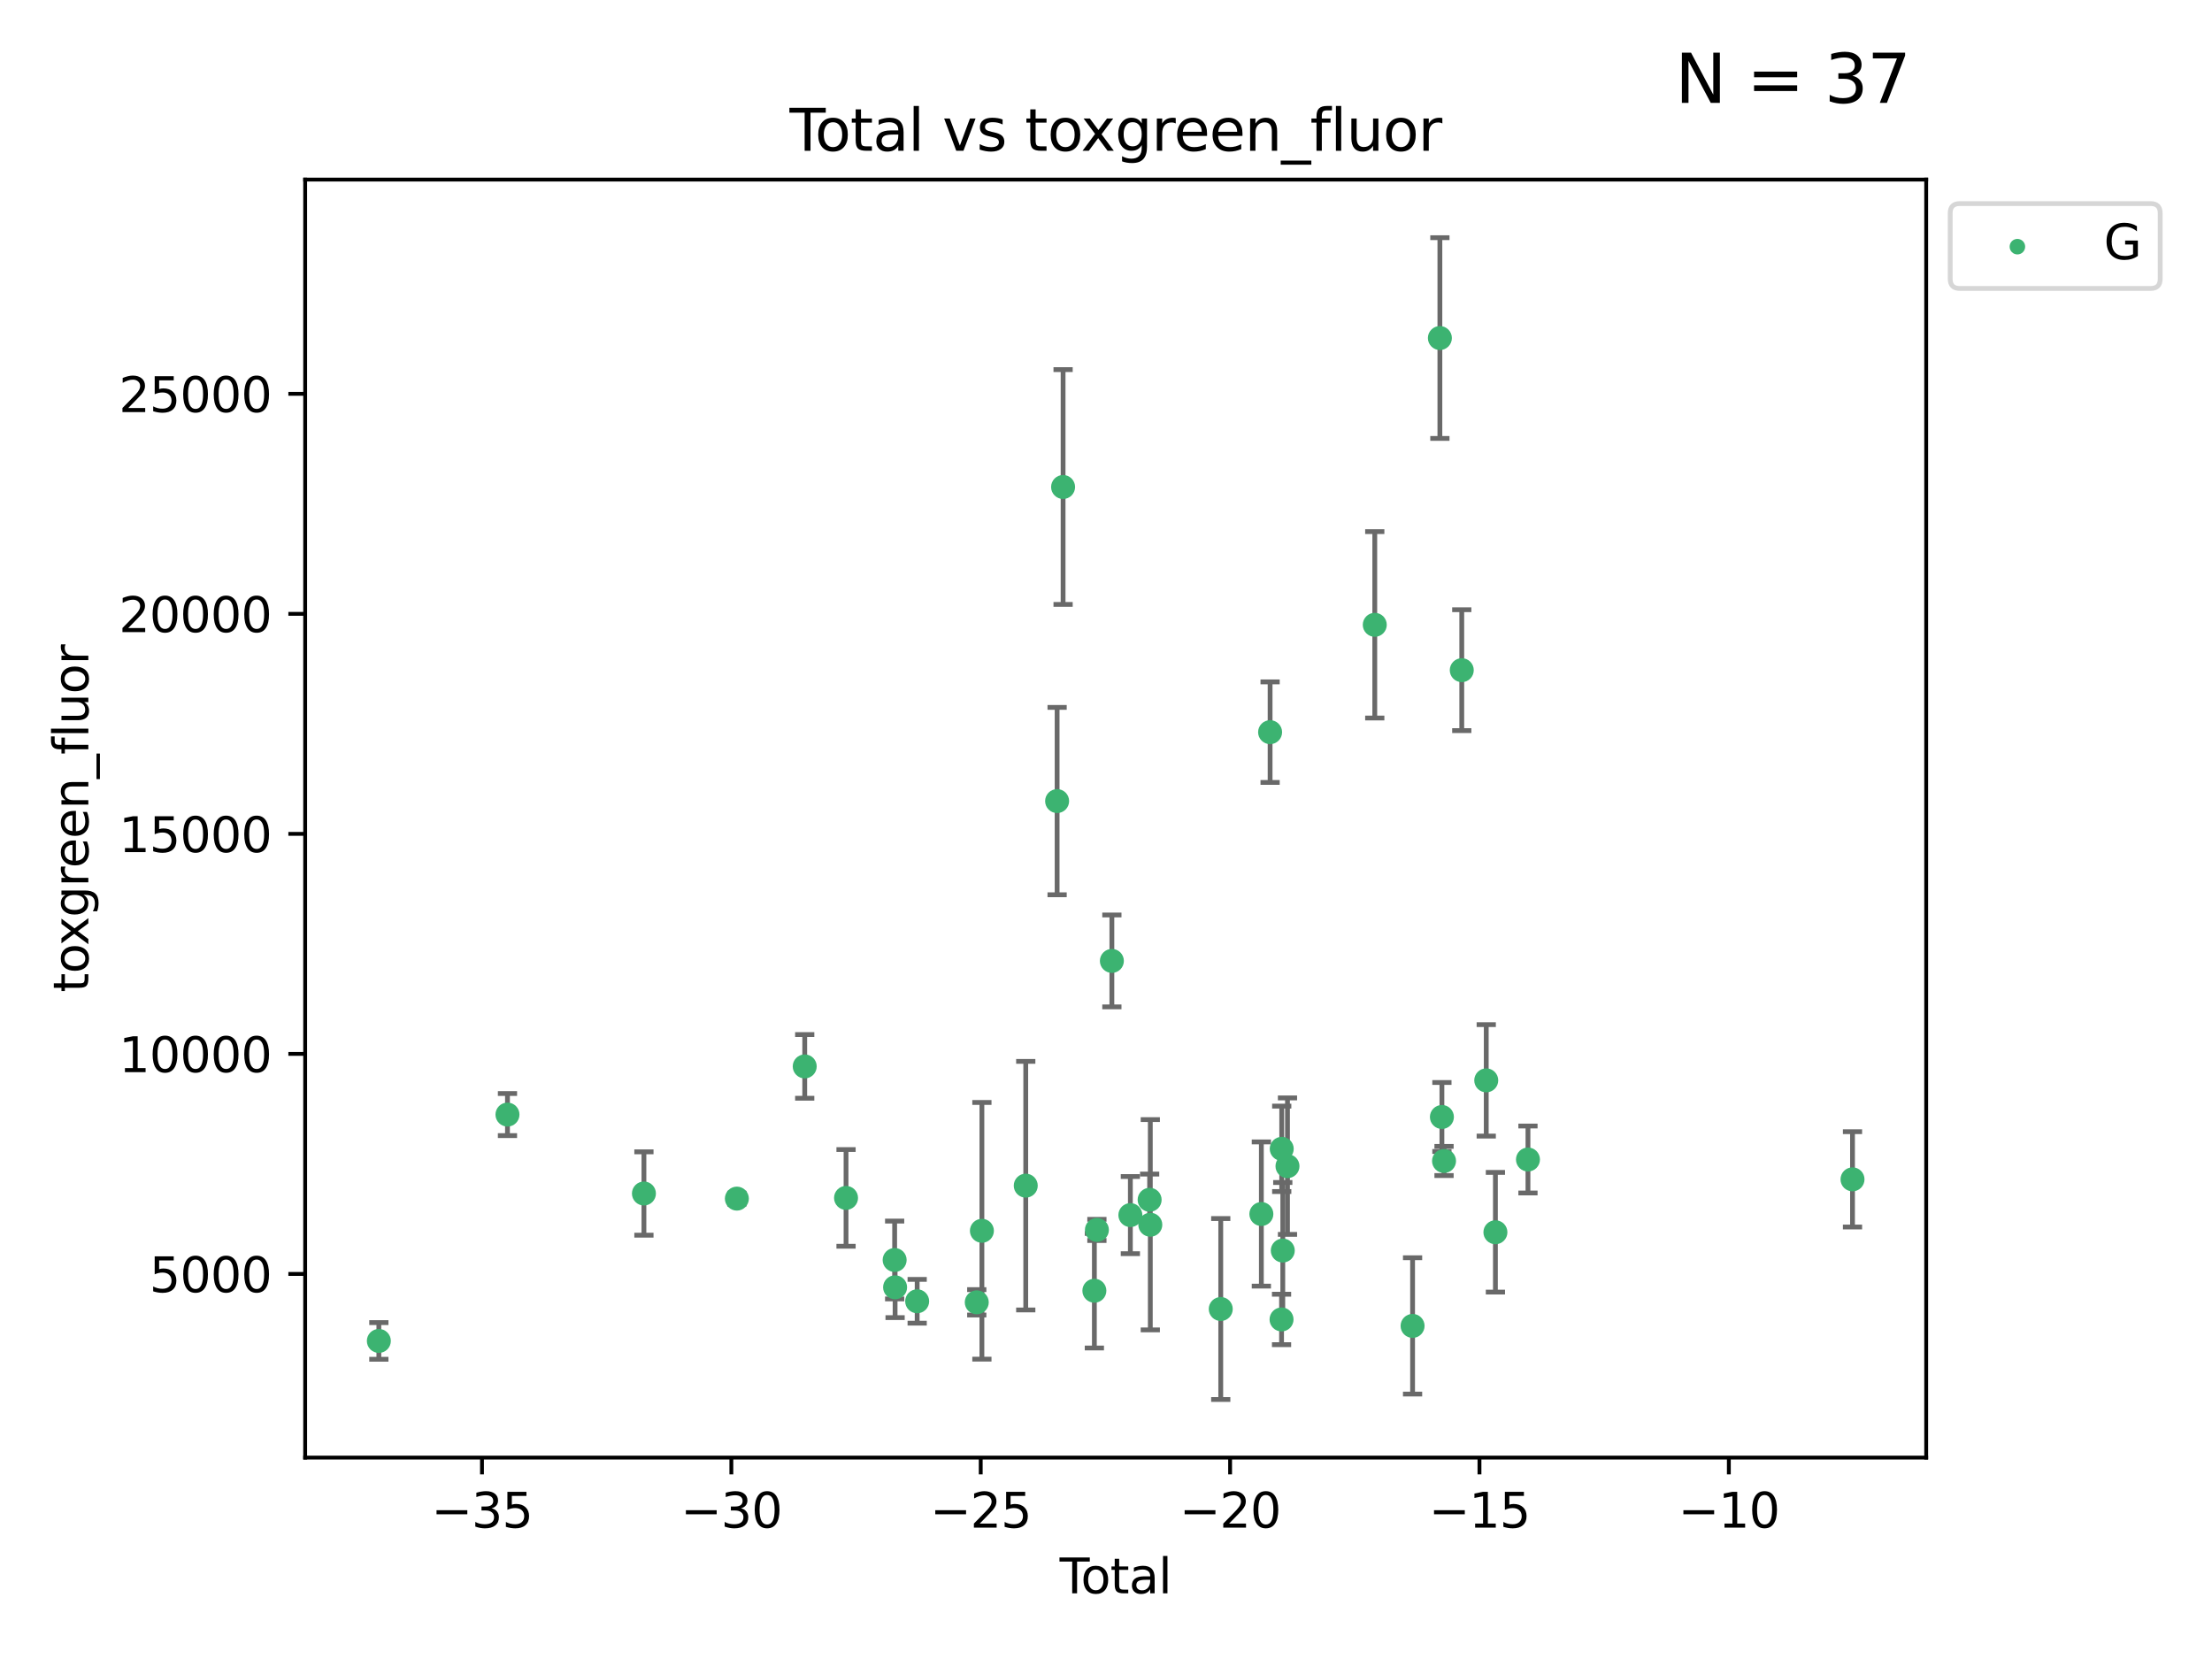 <?xml version="1.0" encoding="utf-8" standalone="no"?>
<!DOCTYPE svg PUBLIC "-//W3C//DTD SVG 1.1//EN"
  "http://www.w3.org/Graphics/SVG/1.1/DTD/svg11.dtd">
<svg xmlns:xlink="http://www.w3.org/1999/xlink" width="460.8pt" height="345.6pt" viewBox="0 0 460.8 345.6" xmlns="http://www.w3.org/2000/svg" version="1.1">
 <defs>
  <style type="text/css">*{stroke-linejoin: round; stroke-linecap: butt}</style>
 </defs>
 <g id="figure_1">
  <g id="patch_1">
   <path d="M 0 345.6 
L 460.8 345.6 
L 460.8 0 
L 0 0 
z
" style="fill: #ffffff"/>
  </g>
  <g id="axes_1">
   <g id="patch_2">
    <path d="M 63.571 303.64 
L 401.26 303.64 
L 401.26 37.411 
L 63.571 37.411 
z
" style="fill: #ffffff"/>
   </g>
   <g id="PathCollection_1">
    <defs>
     <path id="m8df5272a08" d="M 0 1.118 
C 0.297 1.118 0.581 1 0.791 0.791 
C 1 0.581 1.118 0.297 1.118 0 
C 1.118 -0.297 1 -0.581 0.791 -0.791 
C 0.581 -1 0.297 -1.118 0 -1.118 
C -0.297 -1.118 -0.581 -1 -0.791 -0.791 
C -1 -0.581 -1.118 -0.297 -1.118 0 
C -1.118 0.297 -1 0.581 -0.791 0.791 
C -0.581 1 -0.297 1.118 0 1.118 
z
" style="stroke: #3cb371"/>
    </defs>
    <g clip-path="url(#p91a085563a)">
     <use xlink:href="#m8df5272a08" x="78.921" y="279.341" style="fill: #3cb371; stroke: #3cb371"/>
     <use xlink:href="#m8df5272a08" x="105.716" y="232.188" style="fill: #3cb371; stroke: #3cb371"/>
     <use xlink:href="#m8df5272a08" x="134.142" y="248.629" style="fill: #3cb371; stroke: #3cb371"/>
     <use xlink:href="#m8df5272a08" x="153.503" y="249.694" style="fill: #3cb371; stroke: #3cb371"/>
     <use xlink:href="#m8df5272a08" x="167.638" y="222.154" style="fill: #3cb371; stroke: #3cb371"/>
     <use xlink:href="#m8df5272a08" x="176.245" y="249.546" style="fill: #3cb371; stroke: #3cb371"/>
     <use xlink:href="#m8df5272a08" x="186.371" y="262.479" style="fill: #3cb371; stroke: #3cb371"/>
     <use xlink:href="#m8df5272a08" x="186.464" y="268.169" style="fill: #3cb371; stroke: #3cb371"/>
     <use xlink:href="#m8df5272a08" x="191.063" y="271.079" style="fill: #3cb371; stroke: #3cb371"/>
     <use xlink:href="#m8df5272a08" x="203.477" y="271.297" style="fill: #3cb371; stroke: #3cb371"/>
     <use xlink:href="#m8df5272a08" x="204.548" y="256.397" style="fill: #3cb371; stroke: #3cb371"/>
     <use xlink:href="#m8df5272a08" x="213.683" y="246.993" style="fill: #3cb371; stroke: #3cb371"/>
     <use xlink:href="#m8df5272a08" x="220.217" y="166.879" style="fill: #3cb371; stroke: #3cb371"/>
     <use xlink:href="#m8df5272a08" x="221.461" y="101.45" style="fill: #3cb371; stroke: #3cb371"/>
     <use xlink:href="#m8df5272a08" x="227.978" y="268.88" style="fill: #3cb371; stroke: #3cb371"/>
     <use xlink:href="#m8df5272a08" x="228.505" y="256.215" style="fill: #3cb371; stroke: #3cb371"/>
     <use xlink:href="#m8df5272a08" x="231.624" y="200.176" style="fill: #3cb371; stroke: #3cb371"/>
     <use xlink:href="#m8df5272a08" x="235.476" y="253.126" style="fill: #3cb371; stroke: #3cb371"/>
     <use xlink:href="#m8df5272a08" x="239.49" y="249.938" style="fill: #3cb371; stroke: #3cb371"/>
     <use xlink:href="#m8df5272a08" x="239.63" y="255.134" style="fill: #3cb371; stroke: #3cb371"/>
     <use xlink:href="#m8df5272a08" x="254.305" y="272.691" style="fill: #3cb371; stroke: #3cb371"/>
     <use xlink:href="#m8df5272a08" x="262.764" y="252.903" style="fill: #3cb371; stroke: #3cb371"/>
     <use xlink:href="#m8df5272a08" x="264.585" y="152.524" style="fill: #3cb371; stroke: #3cb371"/>
     <use xlink:href="#m8df5272a08" x="266.97" y="274.863" style="fill: #3cb371; stroke: #3cb371"/>
     <use xlink:href="#m8df5272a08" x="267.008" y="239.322" style="fill: #3cb371; stroke: #3cb371"/>
     <use xlink:href="#m8df5272a08" x="267.227" y="260.513" style="fill: #3cb371; stroke: #3cb371"/>
     <use xlink:href="#m8df5272a08" x="268.207" y="242.933" style="fill: #3cb371; stroke: #3cb371"/>
     <use xlink:href="#m8df5272a08" x="286.39" y="130.16" style="fill: #3cb371; stroke: #3cb371"/>
     <use xlink:href="#m8df5272a08" x="294.266" y="276.21" style="fill: #3cb371; stroke: #3cb371"/>
     <use xlink:href="#m8df5272a08" x="299.955" y="70.42" style="fill: #3cb371; stroke: #3cb371"/>
     <use xlink:href="#m8df5272a08" x="300.376" y="232.687" style="fill: #3cb371; stroke: #3cb371"/>
     <use xlink:href="#m8df5272a08" x="300.819" y="241.851" style="fill: #3cb371; stroke: #3cb371"/>
     <use xlink:href="#m8df5272a08" x="304.513" y="139.609" style="fill: #3cb371; stroke: #3cb371"/>
     <use xlink:href="#m8df5272a08" x="309.612" y="225.06" style="fill: #3cb371; stroke: #3cb371"/>
     <use xlink:href="#m8df5272a08" x="311.522" y="256.701" style="fill: #3cb371; stroke: #3cb371"/>
     <use xlink:href="#m8df5272a08" x="318.303" y="241.548" style="fill: #3cb371; stroke: #3cb371"/>
     <use xlink:href="#m8df5272a08" x="385.911" y="245.679" style="fill: #3cb371; stroke: #3cb371"/>
    </g>
   </g>
   <g id="matplotlib.axis_1">
    <g id="xtick_1">
     <g id="line2d_1">
      <defs>
       <path id="m7c4a3af2c2" d="M 0 0 
L 0 3.5 
" style="stroke: #000000; stroke-width: 0.8"/>
      </defs>
      <g>
       <use xlink:href="#m7c4a3af2c2" x="100.407" y="303.64" style="stroke: #000000; stroke-width: 0.8"/>
      </g>
     </g>
     <g id="text_1">
      <!-- −35 -->
      <g transform="translate(89.854 318.238)scale(0.1 -0.1)">
       <defs>
        <path id="DejaVuSans-2212" d="M 678 2272 
L 4684 2272 
L 4684 1741 
L 678 1741 
L 678 2272 
z
" transform="scale(0.016)"/>
        <path id="DejaVuSans-33" d="M 2597 2516 
Q 3050 2419 3304 2112 
Q 3559 1806 3559 1356 
Q 3559 666 3084 287 
Q 2609 -91 1734 -91 
Q 1441 -91 1130 -33 
Q 819 25 488 141 
L 488 750 
Q 750 597 1062 519 
Q 1375 441 1716 441 
Q 2309 441 2620 675 
Q 2931 909 2931 1356 
Q 2931 1769 2642 2001 
Q 2353 2234 1838 2234 
L 1294 2234 
L 1294 2753 
L 1863 2753 
Q 2328 2753 2575 2939 
Q 2822 3125 2822 3475 
Q 2822 3834 2567 4026 
Q 2313 4219 1838 4219 
Q 1578 4219 1281 4162 
Q 984 4106 628 3988 
L 628 4550 
Q 988 4650 1302 4700 
Q 1616 4750 1894 4750 
Q 2613 4750 3031 4423 
Q 3450 4097 3450 3541 
Q 3450 3153 3228 2886 
Q 3006 2619 2597 2516 
z
" transform="scale(0.016)"/>
        <path id="DejaVuSans-35" d="M 691 4666 
L 3169 4666 
L 3169 4134 
L 1269 4134 
L 1269 2991 
Q 1406 3038 1543 3061 
Q 1681 3084 1819 3084 
Q 2600 3084 3056 2656 
Q 3513 2228 3513 1497 
Q 3513 744 3044 326 
Q 2575 -91 1722 -91 
Q 1428 -91 1123 -41 
Q 819 9 494 109 
L 494 744 
Q 775 591 1075 516 
Q 1375 441 1709 441 
Q 2250 441 2565 725 
Q 2881 1009 2881 1497 
Q 2881 1984 2565 2268 
Q 2250 2553 1709 2553 
Q 1456 2553 1204 2497 
Q 953 2441 691 2322 
L 691 4666 
z
" transform="scale(0.016)"/>
       </defs>
       <use xlink:href="#DejaVuSans-2212"/>
       <use xlink:href="#DejaVuSans-33" x="83.789"/>
       <use xlink:href="#DejaVuSans-35" x="147.412"/>
      </g>
     </g>
    </g>
    <g id="xtick_2">
     <g id="line2d_2">
      <g>
       <use xlink:href="#m7c4a3af2c2" x="152.355" y="303.64" style="stroke: #000000; stroke-width: 0.8"/>
      </g>
     </g>
     <g id="text_2">
      <!-- −30 -->
      <g transform="translate(141.803 318.238)scale(0.1 -0.1)">
       <defs>
        <path id="DejaVuSans-30" d="M 2034 4250 
Q 1547 4250 1301 3770 
Q 1056 3291 1056 2328 
Q 1056 1369 1301 889 
Q 1547 409 2034 409 
Q 2525 409 2770 889 
Q 3016 1369 3016 2328 
Q 3016 3291 2770 3770 
Q 2525 4250 2034 4250 
z
M 2034 4750 
Q 2819 4750 3233 4129 
Q 3647 3509 3647 2328 
Q 3647 1150 3233 529 
Q 2819 -91 2034 -91 
Q 1250 -91 836 529 
Q 422 1150 422 2328 
Q 422 3509 836 4129 
Q 1250 4750 2034 4750 
z
" transform="scale(0.016)"/>
       </defs>
       <use xlink:href="#DejaVuSans-2212"/>
       <use xlink:href="#DejaVuSans-33" x="83.789"/>
       <use xlink:href="#DejaVuSans-30" x="147.412"/>
      </g>
     </g>
    </g>
    <g id="xtick_3">
     <g id="line2d_3">
      <g>
       <use xlink:href="#m7c4a3af2c2" x="204.303" y="303.64" style="stroke: #000000; stroke-width: 0.8"/>
      </g>
     </g>
     <g id="text_3">
      <!-- −25 -->
      <g transform="translate(193.751 318.238)scale(0.1 -0.1)">
       <defs>
        <path id="DejaVuSans-32" d="M 1228 531 
L 3431 531 
L 3431 0 
L 469 0 
L 469 531 
Q 828 903 1448 1529 
Q 2069 2156 2228 2338 
Q 2531 2678 2651 2914 
Q 2772 3150 2772 3378 
Q 2772 3750 2511 3984 
Q 2250 4219 1831 4219 
Q 1534 4219 1204 4116 
Q 875 4013 500 3803 
L 500 4441 
Q 881 4594 1212 4672 
Q 1544 4750 1819 4750 
Q 2544 4750 2975 4387 
Q 3406 4025 3406 3419 
Q 3406 3131 3298 2873 
Q 3191 2616 2906 2266 
Q 2828 2175 2409 1742 
Q 1991 1309 1228 531 
z
" transform="scale(0.016)"/>
       </defs>
       <use xlink:href="#DejaVuSans-2212"/>
       <use xlink:href="#DejaVuSans-32" x="83.789"/>
       <use xlink:href="#DejaVuSans-35" x="147.412"/>
      </g>
     </g>
    </g>
    <g id="xtick_4">
     <g id="line2d_4">
      <g>
       <use xlink:href="#m7c4a3af2c2" x="256.252" y="303.64" style="stroke: #000000; stroke-width: 0.8"/>
      </g>
     </g>
     <g id="text_4">
      <!-- −20 -->
      <g transform="translate(245.699 318.238)scale(0.1 -0.1)">
       <use xlink:href="#DejaVuSans-2212"/>
       <use xlink:href="#DejaVuSans-32" x="83.789"/>
       <use xlink:href="#DejaVuSans-30" x="147.412"/>
      </g>
     </g>
    </g>
    <g id="xtick_5">
     <g id="line2d_5">
      <g>
       <use xlink:href="#m7c4a3af2c2" x="308.2" y="303.64" style="stroke: #000000; stroke-width: 0.8"/>
      </g>
     </g>
     <g id="text_5">
      <!-- −15 -->
      <g transform="translate(297.648 318.238)scale(0.1 -0.1)">
       <defs>
        <path id="DejaVuSans-31" d="M 794 531 
L 1825 531 
L 1825 4091 
L 703 3866 
L 703 4441 
L 1819 4666 
L 2450 4666 
L 2450 531 
L 3481 531 
L 3481 0 
L 794 0 
L 794 531 
z
" transform="scale(0.016)"/>
       </defs>
       <use xlink:href="#DejaVuSans-2212"/>
       <use xlink:href="#DejaVuSans-31" x="83.789"/>
       <use xlink:href="#DejaVuSans-35" x="147.412"/>
      </g>
     </g>
    </g>
    <g id="xtick_6">
     <g id="line2d_6">
      <g>
       <use xlink:href="#m7c4a3af2c2" x="360.149" y="303.64" style="stroke: #000000; stroke-width: 0.8"/>
      </g>
     </g>
     <g id="text_6">
      <!-- −10 -->
      <g transform="translate(349.596 318.238)scale(0.1 -0.1)">
       <use xlink:href="#DejaVuSans-2212"/>
       <use xlink:href="#DejaVuSans-31" x="83.789"/>
       <use xlink:href="#DejaVuSans-30" x="147.412"/>
      </g>
     </g>
    </g>
    <g id="text_7">
     <!-- Total -->
     <g transform="translate(220.739 331.917)scale(0.1 -0.1)">
      <defs>
       <path id="DejaVuSans-54" d="M -19 4666 
L 3928 4666 
L 3928 4134 
L 2272 4134 
L 2272 0 
L 1638 0 
L 1638 4134 
L -19 4134 
L -19 4666 
z
" transform="scale(0.016)"/>
       <path id="DejaVuSans-6f" d="M 1959 3097 
Q 1497 3097 1228 2736 
Q 959 2375 959 1747 
Q 959 1119 1226 758 
Q 1494 397 1959 397 
Q 2419 397 2687 759 
Q 2956 1122 2956 1747 
Q 2956 2369 2687 2733 
Q 2419 3097 1959 3097 
z
M 1959 3584 
Q 2709 3584 3137 3096 
Q 3566 2609 3566 1747 
Q 3566 888 3137 398 
Q 2709 -91 1959 -91 
Q 1206 -91 779 398 
Q 353 888 353 1747 
Q 353 2609 779 3096 
Q 1206 3584 1959 3584 
z
" transform="scale(0.016)"/>
       <path id="DejaVuSans-74" d="M 1172 4494 
L 1172 3500 
L 2356 3500 
L 2356 3053 
L 1172 3053 
L 1172 1153 
Q 1172 725 1289 603 
Q 1406 481 1766 481 
L 2356 481 
L 2356 0 
L 1766 0 
Q 1100 0 847 248 
Q 594 497 594 1153 
L 594 3053 
L 172 3053 
L 172 3500 
L 594 3500 
L 594 4494 
L 1172 4494 
z
" transform="scale(0.016)"/>
       <path id="DejaVuSans-61" d="M 2194 1759 
Q 1497 1759 1228 1600 
Q 959 1441 959 1056 
Q 959 750 1161 570 
Q 1363 391 1709 391 
Q 2188 391 2477 730 
Q 2766 1069 2766 1631 
L 2766 1759 
L 2194 1759 
z
M 3341 1997 
L 3341 0 
L 2766 0 
L 2766 531 
Q 2569 213 2275 61 
Q 1981 -91 1556 -91 
Q 1019 -91 701 211 
Q 384 513 384 1019 
Q 384 1609 779 1909 
Q 1175 2209 1959 2209 
L 2766 2209 
L 2766 2266 
Q 2766 2663 2505 2880 
Q 2244 3097 1772 3097 
Q 1472 3097 1187 3025 
Q 903 2953 641 2809 
L 641 3341 
Q 956 3463 1253 3523 
Q 1550 3584 1831 3584 
Q 2591 3584 2966 3190 
Q 3341 2797 3341 1997 
z
" transform="scale(0.016)"/>
       <path id="DejaVuSans-6c" d="M 603 4863 
L 1178 4863 
L 1178 0 
L 603 0 
L 603 4863 
z
" transform="scale(0.016)"/>
      </defs>
      <use xlink:href="#DejaVuSans-54"/>
      <use xlink:href="#DejaVuSans-6f" x="44.084"/>
      <use xlink:href="#DejaVuSans-74" x="105.266"/>
      <use xlink:href="#DejaVuSans-61" x="144.475"/>
      <use xlink:href="#DejaVuSans-6c" x="205.754"/>
     </g>
    </g>
   </g>
   <g id="matplotlib.axis_2">
    <g id="ytick_1">
     <g id="line2d_7">
      <defs>
       <path id="m05acb3874c" d="M 0 0 
L -3.5 0 
" style="stroke: #000000; stroke-width: 0.8"/>
      </defs>
      <g>
       <use xlink:href="#m05acb3874c" x="63.571" y="265.383" style="stroke: #000000; stroke-width: 0.8"/>
      </g>
     </g>
     <g id="text_8">
      <!-- 5000 -->
      <g transform="translate(31.121 269.182)scale(0.1 -0.1)">
       <use xlink:href="#DejaVuSans-35"/>
       <use xlink:href="#DejaVuSans-30" x="63.623"/>
       <use xlink:href="#DejaVuSans-30" x="127.246"/>
       <use xlink:href="#DejaVuSans-30" x="190.869"/>
      </g>
     </g>
    </g>
    <g id="ytick_2">
     <g id="line2d_8">
      <g>
       <use xlink:href="#m05acb3874c" x="63.571" y="219.548" style="stroke: #000000; stroke-width: 0.8"/>
      </g>
     </g>
     <g id="text_9">
      <!-- 10000 -->
      <g transform="translate(24.759 223.347)scale(0.1 -0.1)">
       <use xlink:href="#DejaVuSans-31"/>
       <use xlink:href="#DejaVuSans-30" x="63.623"/>
       <use xlink:href="#DejaVuSans-30" x="127.246"/>
       <use xlink:href="#DejaVuSans-30" x="190.869"/>
       <use xlink:href="#DejaVuSans-30" x="254.492"/>
      </g>
     </g>
    </g>
    <g id="ytick_3">
     <g id="line2d_9">
      <g>
       <use xlink:href="#m05acb3874c" x="63.571" y="173.713" style="stroke: #000000; stroke-width: 0.8"/>
      </g>
     </g>
     <g id="text_10">
      <!-- 15000 -->
      <g transform="translate(24.759 177.512)scale(0.1 -0.1)">
       <use xlink:href="#DejaVuSans-31"/>
       <use xlink:href="#DejaVuSans-35" x="63.623"/>
       <use xlink:href="#DejaVuSans-30" x="127.246"/>
       <use xlink:href="#DejaVuSans-30" x="190.869"/>
       <use xlink:href="#DejaVuSans-30" x="254.492"/>
      </g>
     </g>
    </g>
    <g id="ytick_4">
     <g id="line2d_10">
      <g>
       <use xlink:href="#m05acb3874c" x="63.571" y="127.878" style="stroke: #000000; stroke-width: 0.8"/>
      </g>
     </g>
     <g id="text_11">
      <!-- 20000 -->
      <g transform="translate(24.759 131.677)scale(0.1 -0.1)">
       <use xlink:href="#DejaVuSans-32"/>
       <use xlink:href="#DejaVuSans-30" x="63.623"/>
       <use xlink:href="#DejaVuSans-30" x="127.246"/>
       <use xlink:href="#DejaVuSans-30" x="190.869"/>
       <use xlink:href="#DejaVuSans-30" x="254.492"/>
      </g>
     </g>
    </g>
    <g id="ytick_5">
     <g id="line2d_11">
      <g>
       <use xlink:href="#m05acb3874c" x="63.571" y="82.042" style="stroke: #000000; stroke-width: 0.8"/>
      </g>
     </g>
     <g id="text_12">
      <!-- 25000 -->
      <g transform="translate(24.759 85.842)scale(0.1 -0.1)">
       <use xlink:href="#DejaVuSans-32"/>
       <use xlink:href="#DejaVuSans-35" x="63.623"/>
       <use xlink:href="#DejaVuSans-30" x="127.246"/>
       <use xlink:href="#DejaVuSans-30" x="190.869"/>
       <use xlink:href="#DejaVuSans-30" x="254.492"/>
      </g>
     </g>
    </g>
    <g id="text_13">
     <!-- toxgreen_fluor -->
     <g transform="translate(18.401 206.72)rotate(-90)scale(0.1 -0.1)">
      <defs>
       <path id="DejaVuSans-78" d="M 3513 3500 
L 2247 1797 
L 3578 0 
L 2900 0 
L 1881 1375 
L 863 0 
L 184 0 
L 1544 1831 
L 300 3500 
L 978 3500 
L 1906 2253 
L 2834 3500 
L 3513 3500 
z
" transform="scale(0.016)"/>
       <path id="DejaVuSans-67" d="M 2906 1791 
Q 2906 2416 2648 2759 
Q 2391 3103 1925 3103 
Q 1463 3103 1205 2759 
Q 947 2416 947 1791 
Q 947 1169 1205 825 
Q 1463 481 1925 481 
Q 2391 481 2648 825 
Q 2906 1169 2906 1791 
z
M 3481 434 
Q 3481 -459 3084 -895 
Q 2688 -1331 1869 -1331 
Q 1566 -1331 1297 -1286 
Q 1028 -1241 775 -1147 
L 775 -588 
Q 1028 -725 1275 -790 
Q 1522 -856 1778 -856 
Q 2344 -856 2625 -561 
Q 2906 -266 2906 331 
L 2906 616 
Q 2728 306 2450 153 
Q 2172 0 1784 0 
Q 1141 0 747 490 
Q 353 981 353 1791 
Q 353 2603 747 3093 
Q 1141 3584 1784 3584 
Q 2172 3584 2450 3431 
Q 2728 3278 2906 2969 
L 2906 3500 
L 3481 3500 
L 3481 434 
z
" transform="scale(0.016)"/>
       <path id="DejaVuSans-72" d="M 2631 2963 
Q 2534 3019 2420 3045 
Q 2306 3072 2169 3072 
Q 1681 3072 1420 2755 
Q 1159 2438 1159 1844 
L 1159 0 
L 581 0 
L 581 3500 
L 1159 3500 
L 1159 2956 
Q 1341 3275 1631 3429 
Q 1922 3584 2338 3584 
Q 2397 3584 2469 3576 
Q 2541 3569 2628 3553 
L 2631 2963 
z
" transform="scale(0.016)"/>
       <path id="DejaVuSans-65" d="M 3597 1894 
L 3597 1613 
L 953 1613 
Q 991 1019 1311 708 
Q 1631 397 2203 397 
Q 2534 397 2845 478 
Q 3156 559 3463 722 
L 3463 178 
Q 3153 47 2828 -22 
Q 2503 -91 2169 -91 
Q 1331 -91 842 396 
Q 353 884 353 1716 
Q 353 2575 817 3079 
Q 1281 3584 2069 3584 
Q 2775 3584 3186 3129 
Q 3597 2675 3597 1894 
z
M 3022 2063 
Q 3016 2534 2758 2815 
Q 2500 3097 2075 3097 
Q 1594 3097 1305 2825 
Q 1016 2553 972 2059 
L 3022 2063 
z
" transform="scale(0.016)"/>
       <path id="DejaVuSans-6e" d="M 3513 2113 
L 3513 0 
L 2938 0 
L 2938 2094 
Q 2938 2591 2744 2837 
Q 2550 3084 2163 3084 
Q 1697 3084 1428 2787 
Q 1159 2491 1159 1978 
L 1159 0 
L 581 0 
L 581 3500 
L 1159 3500 
L 1159 2956 
Q 1366 3272 1645 3428 
Q 1925 3584 2291 3584 
Q 2894 3584 3203 3211 
Q 3513 2838 3513 2113 
z
" transform="scale(0.016)"/>
       <path id="DejaVuSans-5f" d="M 3263 -1063 
L 3263 -1509 
L -63 -1509 
L -63 -1063 
L 3263 -1063 
z
" transform="scale(0.016)"/>
       <path id="DejaVuSans-66" d="M 2375 4863 
L 2375 4384 
L 1825 4384 
Q 1516 4384 1395 4259 
Q 1275 4134 1275 3809 
L 1275 3500 
L 2222 3500 
L 2222 3053 
L 1275 3053 
L 1275 0 
L 697 0 
L 697 3053 
L 147 3053 
L 147 3500 
L 697 3500 
L 697 3744 
Q 697 4328 969 4595 
Q 1241 4863 1831 4863 
L 2375 4863 
z
" transform="scale(0.016)"/>
       <path id="DejaVuSans-75" d="M 544 1381 
L 544 3500 
L 1119 3500 
L 1119 1403 
Q 1119 906 1312 657 
Q 1506 409 1894 409 
Q 2359 409 2629 706 
Q 2900 1003 2900 1516 
L 2900 3500 
L 3475 3500 
L 3475 0 
L 2900 0 
L 2900 538 
Q 2691 219 2414 64 
Q 2138 -91 1772 -91 
Q 1169 -91 856 284 
Q 544 659 544 1381 
z
M 1991 3584 
L 1991 3584 
z
" transform="scale(0.016)"/>
      </defs>
      <use xlink:href="#DejaVuSans-74"/>
      <use xlink:href="#DejaVuSans-6f" x="39.209"/>
      <use xlink:href="#DejaVuSans-78" x="97.266"/>
      <use xlink:href="#DejaVuSans-67" x="156.445"/>
      <use xlink:href="#DejaVuSans-72" x="219.922"/>
      <use xlink:href="#DejaVuSans-65" x="258.785"/>
      <use xlink:href="#DejaVuSans-65" x="320.309"/>
      <use xlink:href="#DejaVuSans-6e" x="381.832"/>
      <use xlink:href="#DejaVuSans-5f" x="445.211"/>
      <use xlink:href="#DejaVuSans-66" x="495.211"/>
      <use xlink:href="#DejaVuSans-6c" x="530.416"/>
      <use xlink:href="#DejaVuSans-75" x="558.199"/>
      <use xlink:href="#DejaVuSans-6f" x="621.578"/>
      <use xlink:href="#DejaVuSans-72" x="682.76"/>
     </g>
    </g>
   </g>
   <g id="LineCollection_1">
    <path d="M 78.921 283.161 
L 78.921 275.521 
" clip-path="url(#p91a085563a)" style="fill: none; stroke: #696969"/>
    <path d="M 105.716 236.57 
L 105.716 227.805 
" clip-path="url(#p91a085563a)" style="fill: none; stroke: #696969"/>
    <path d="M 134.142 257.311 
L 134.142 239.946 
" clip-path="url(#p91a085563a)" style="fill: none; stroke: #696969"/>
    <path d="M 153.503 250.834 
L 153.503 248.553 
" clip-path="url(#p91a085563a)" style="fill: none; stroke: #696969"/>
    <path d="M 167.638 228.788 
L 167.638 215.52 
" clip-path="url(#p91a085563a)" style="fill: none; stroke: #696969"/>
    <path d="M 176.245 259.613 
L 176.245 239.478 
" clip-path="url(#p91a085563a)" style="fill: none; stroke: #696969"/>
    <path d="M 186.371 270.585 
L 186.371 254.373 
" clip-path="url(#p91a085563a)" style="fill: none; stroke: #696969"/>
    <path d="M 186.464 274.486 
L 186.464 261.852 
" clip-path="url(#p91a085563a)" style="fill: none; stroke: #696969"/>
    <path d="M 191.063 275.637 
L 191.063 266.52 
" clip-path="url(#p91a085563a)" style="fill: none; stroke: #696969"/>
    <path d="M 203.477 273.942 
L 203.477 268.651 
" clip-path="url(#p91a085563a)" style="fill: none; stroke: #696969"/>
    <path d="M 204.548 283.133 
L 204.548 229.661 
" clip-path="url(#p91a085563a)" style="fill: none; stroke: #696969"/>
    <path d="M 213.683 272.882 
L 213.683 221.103 
" clip-path="url(#p91a085563a)" style="fill: none; stroke: #696969"/>
    <path d="M 220.217 186.397 
L 220.217 147.361 
" clip-path="url(#p91a085563a)" style="fill: none; stroke: #696969"/>
    <path d="M 221.461 125.905 
L 221.461 76.995 
" clip-path="url(#p91a085563a)" style="fill: none; stroke: #696969"/>
    <path d="M 227.978 280.811 
L 227.978 256.949 
" clip-path="url(#p91a085563a)" style="fill: none; stroke: #696969"/>
    <path d="M 228.505 258.418 
L 228.505 254.012 
" clip-path="url(#p91a085563a)" style="fill: none; stroke: #696969"/>
    <path d="M 231.624 209.75 
L 231.624 190.603 
" clip-path="url(#p91a085563a)" style="fill: none; stroke: #696969"/>
    <path d="M 235.476 261.164 
L 235.476 245.088 
" clip-path="url(#p91a085563a)" style="fill: none; stroke: #696969"/>
    <path d="M 239.49 255.295 
L 239.49 244.582 
" clip-path="url(#p91a085563a)" style="fill: none; stroke: #696969"/>
    <path d="M 239.63 277.039 
L 239.63 233.229 
" clip-path="url(#p91a085563a)" style="fill: none; stroke: #696969"/>
    <path d="M 254.305 291.539 
L 254.305 253.844 
" clip-path="url(#p91a085563a)" style="fill: none; stroke: #696969"/>
    <path d="M 262.764 267.924 
L 262.764 237.882 
" clip-path="url(#p91a085563a)" style="fill: none; stroke: #696969"/>
    <path d="M 264.585 162.996 
L 264.585 142.051 
" clip-path="url(#p91a085563a)" style="fill: none; stroke: #696969"/>
    <path d="M 266.97 280.117 
L 266.97 269.609 
" clip-path="url(#p91a085563a)" style="fill: none; stroke: #696969"/>
    <path d="M 267.008 248.217 
L 267.008 230.426 
" clip-path="url(#p91a085563a)" style="fill: none; stroke: #696969"/>
    <path d="M 267.227 274.69 
L 267.227 246.337 
" clip-path="url(#p91a085563a)" style="fill: none; stroke: #696969"/>
    <path d="M 268.207 257.148 
L 268.207 228.718 
" clip-path="url(#p91a085563a)" style="fill: none; stroke: #696969"/>
    <path d="M 286.39 149.578 
L 286.39 110.743 
" clip-path="url(#p91a085563a)" style="fill: none; stroke: #696969"/>
    <path d="M 294.266 290.408 
L 294.266 262.012 
" clip-path="url(#p91a085563a)" style="fill: none; stroke: #696969"/>
    <path d="M 299.955 91.328 
L 299.955 49.513 
" clip-path="url(#p91a085563a)" style="fill: none; stroke: #696969"/>
    <path d="M 300.376 239.875 
L 300.376 225.5 
" clip-path="url(#p91a085563a)" style="fill: none; stroke: #696969"/>
    <path d="M 300.819 244.887 
L 300.819 238.814 
" clip-path="url(#p91a085563a)" style="fill: none; stroke: #696969"/>
    <path d="M 304.513 152.201 
L 304.513 127.017 
" clip-path="url(#p91a085563a)" style="fill: none; stroke: #696969"/>
    <path d="M 309.612 236.668 
L 309.612 213.452 
" clip-path="url(#p91a085563a)" style="fill: none; stroke: #696969"/>
    <path d="M 311.522 269.165 
L 311.522 244.236 
" clip-path="url(#p91a085563a)" style="fill: none; stroke: #696969"/>
    <path d="M 318.303 248.522 
L 318.303 234.573 
" clip-path="url(#p91a085563a)" style="fill: none; stroke: #696969"/>
    <path d="M 385.911 255.606 
L 385.911 235.752 
" clip-path="url(#p91a085563a)" style="fill: none; stroke: #696969"/>
   </g>
   <g id="line2d_12">
    <defs>
     <path id="mfd48865bd0" d="M 2 0 
L -2 -0 
" style="stroke: #696969"/>
    </defs>
    <g clip-path="url(#p91a085563a)">
     <use xlink:href="#mfd48865bd0" x="78.921" y="283.161" style="fill: #696969; stroke: #696969"/>
     <use xlink:href="#mfd48865bd0" x="105.716" y="236.57" style="fill: #696969; stroke: #696969"/>
     <use xlink:href="#mfd48865bd0" x="134.142" y="257.311" style="fill: #696969; stroke: #696969"/>
     <use xlink:href="#mfd48865bd0" x="153.503" y="250.834" style="fill: #696969; stroke: #696969"/>
     <use xlink:href="#mfd48865bd0" x="167.638" y="228.788" style="fill: #696969; stroke: #696969"/>
     <use xlink:href="#mfd48865bd0" x="176.245" y="259.613" style="fill: #696969; stroke: #696969"/>
     <use xlink:href="#mfd48865bd0" x="186.371" y="270.585" style="fill: #696969; stroke: #696969"/>
     <use xlink:href="#mfd48865bd0" x="186.464" y="274.486" style="fill: #696969; stroke: #696969"/>
     <use xlink:href="#mfd48865bd0" x="191.063" y="275.637" style="fill: #696969; stroke: #696969"/>
     <use xlink:href="#mfd48865bd0" x="203.477" y="273.942" style="fill: #696969; stroke: #696969"/>
     <use xlink:href="#mfd48865bd0" x="204.548" y="283.133" style="fill: #696969; stroke: #696969"/>
     <use xlink:href="#mfd48865bd0" x="213.683" y="272.882" style="fill: #696969; stroke: #696969"/>
     <use xlink:href="#mfd48865bd0" x="220.217" y="186.397" style="fill: #696969; stroke: #696969"/>
     <use xlink:href="#mfd48865bd0" x="221.461" y="125.905" style="fill: #696969; stroke: #696969"/>
     <use xlink:href="#mfd48865bd0" x="227.978" y="280.811" style="fill: #696969; stroke: #696969"/>
     <use xlink:href="#mfd48865bd0" x="228.505" y="258.418" style="fill: #696969; stroke: #696969"/>
     <use xlink:href="#mfd48865bd0" x="231.624" y="209.75" style="fill: #696969; stroke: #696969"/>
     <use xlink:href="#mfd48865bd0" x="235.476" y="261.164" style="fill: #696969; stroke: #696969"/>
     <use xlink:href="#mfd48865bd0" x="239.49" y="255.295" style="fill: #696969; stroke: #696969"/>
     <use xlink:href="#mfd48865bd0" x="239.63" y="277.039" style="fill: #696969; stroke: #696969"/>
     <use xlink:href="#mfd48865bd0" x="254.305" y="291.539" style="fill: #696969; stroke: #696969"/>
     <use xlink:href="#mfd48865bd0" x="262.764" y="267.924" style="fill: #696969; stroke: #696969"/>
     <use xlink:href="#mfd48865bd0" x="264.585" y="162.996" style="fill: #696969; stroke: #696969"/>
     <use xlink:href="#mfd48865bd0" x="266.97" y="280.117" style="fill: #696969; stroke: #696969"/>
     <use xlink:href="#mfd48865bd0" x="267.008" y="248.217" style="fill: #696969; stroke: #696969"/>
     <use xlink:href="#mfd48865bd0" x="267.227" y="274.69" style="fill: #696969; stroke: #696969"/>
     <use xlink:href="#mfd48865bd0" x="268.207" y="257.148" style="fill: #696969; stroke: #696969"/>
     <use xlink:href="#mfd48865bd0" x="286.39" y="149.578" style="fill: #696969; stroke: #696969"/>
     <use xlink:href="#mfd48865bd0" x="294.266" y="290.408" style="fill: #696969; stroke: #696969"/>
     <use xlink:href="#mfd48865bd0" x="299.955" y="91.328" style="fill: #696969; stroke: #696969"/>
     <use xlink:href="#mfd48865bd0" x="300.376" y="239.875" style="fill: #696969; stroke: #696969"/>
     <use xlink:href="#mfd48865bd0" x="300.819" y="244.887" style="fill: #696969; stroke: #696969"/>
     <use xlink:href="#mfd48865bd0" x="304.513" y="152.201" style="fill: #696969; stroke: #696969"/>
     <use xlink:href="#mfd48865bd0" x="309.612" y="236.668" style="fill: #696969; stroke: #696969"/>
     <use xlink:href="#mfd48865bd0" x="311.522" y="269.165" style="fill: #696969; stroke: #696969"/>
     <use xlink:href="#mfd48865bd0" x="318.303" y="248.522" style="fill: #696969; stroke: #696969"/>
     <use xlink:href="#mfd48865bd0" x="385.911" y="255.606" style="fill: #696969; stroke: #696969"/>
    </g>
   </g>
   <g id="line2d_13">
    <g clip-path="url(#p91a085563a)">
     <use xlink:href="#mfd48865bd0" x="78.921" y="275.521" style="fill: #696969; stroke: #696969"/>
     <use xlink:href="#mfd48865bd0" x="105.716" y="227.805" style="fill: #696969; stroke: #696969"/>
     <use xlink:href="#mfd48865bd0" x="134.142" y="239.946" style="fill: #696969; stroke: #696969"/>
     <use xlink:href="#mfd48865bd0" x="153.503" y="248.553" style="fill: #696969; stroke: #696969"/>
     <use xlink:href="#mfd48865bd0" x="167.638" y="215.52" style="fill: #696969; stroke: #696969"/>
     <use xlink:href="#mfd48865bd0" x="176.245" y="239.478" style="fill: #696969; stroke: #696969"/>
     <use xlink:href="#mfd48865bd0" x="186.371" y="254.373" style="fill: #696969; stroke: #696969"/>
     <use xlink:href="#mfd48865bd0" x="186.464" y="261.852" style="fill: #696969; stroke: #696969"/>
     <use xlink:href="#mfd48865bd0" x="191.063" y="266.52" style="fill: #696969; stroke: #696969"/>
     <use xlink:href="#mfd48865bd0" x="203.477" y="268.651" style="fill: #696969; stroke: #696969"/>
     <use xlink:href="#mfd48865bd0" x="204.548" y="229.661" style="fill: #696969; stroke: #696969"/>
     <use xlink:href="#mfd48865bd0" x="213.683" y="221.103" style="fill: #696969; stroke: #696969"/>
     <use xlink:href="#mfd48865bd0" x="220.217" y="147.361" style="fill: #696969; stroke: #696969"/>
     <use xlink:href="#mfd48865bd0" x="221.461" y="76.995" style="fill: #696969; stroke: #696969"/>
     <use xlink:href="#mfd48865bd0" x="227.978" y="256.949" style="fill: #696969; stroke: #696969"/>
     <use xlink:href="#mfd48865bd0" x="228.505" y="254.012" style="fill: #696969; stroke: #696969"/>
     <use xlink:href="#mfd48865bd0" x="231.624" y="190.603" style="fill: #696969; stroke: #696969"/>
     <use xlink:href="#mfd48865bd0" x="235.476" y="245.088" style="fill: #696969; stroke: #696969"/>
     <use xlink:href="#mfd48865bd0" x="239.49" y="244.582" style="fill: #696969; stroke: #696969"/>
     <use xlink:href="#mfd48865bd0" x="239.63" y="233.229" style="fill: #696969; stroke: #696969"/>
     <use xlink:href="#mfd48865bd0" x="254.305" y="253.844" style="fill: #696969; stroke: #696969"/>
     <use xlink:href="#mfd48865bd0" x="262.764" y="237.882" style="fill: #696969; stroke: #696969"/>
     <use xlink:href="#mfd48865bd0" x="264.585" y="142.051" style="fill: #696969; stroke: #696969"/>
     <use xlink:href="#mfd48865bd0" x="266.97" y="269.609" style="fill: #696969; stroke: #696969"/>
     <use xlink:href="#mfd48865bd0" x="267.008" y="230.426" style="fill: #696969; stroke: #696969"/>
     <use xlink:href="#mfd48865bd0" x="267.227" y="246.337" style="fill: #696969; stroke: #696969"/>
     <use xlink:href="#mfd48865bd0" x="268.207" y="228.718" style="fill: #696969; stroke: #696969"/>
     <use xlink:href="#mfd48865bd0" x="286.39" y="110.743" style="fill: #696969; stroke: #696969"/>
     <use xlink:href="#mfd48865bd0" x="294.266" y="262.012" style="fill: #696969; stroke: #696969"/>
     <use xlink:href="#mfd48865bd0" x="299.955" y="49.513" style="fill: #696969; stroke: #696969"/>
     <use xlink:href="#mfd48865bd0" x="300.376" y="225.5" style="fill: #696969; stroke: #696969"/>
     <use xlink:href="#mfd48865bd0" x="300.819" y="238.814" style="fill: #696969; stroke: #696969"/>
     <use xlink:href="#mfd48865bd0" x="304.513" y="127.017" style="fill: #696969; stroke: #696969"/>
     <use xlink:href="#mfd48865bd0" x="309.612" y="213.452" style="fill: #696969; stroke: #696969"/>
     <use xlink:href="#mfd48865bd0" x="311.522" y="244.236" style="fill: #696969; stroke: #696969"/>
     <use xlink:href="#mfd48865bd0" x="318.303" y="234.573" style="fill: #696969; stroke: #696969"/>
     <use xlink:href="#mfd48865bd0" x="385.911" y="235.752" style="fill: #696969; stroke: #696969"/>
    </g>
   </g>
   <g id="line2d_14">
    <defs>
     <path id="m54fd3e90b5" d="M 0 2 
C 0.53 2 1.039 1.789 1.414 1.414 
C 1.789 1.039 2 0.53 2 0 
C 2 -0.53 1.789 -1.039 1.414 -1.414 
C 1.039 -1.789 0.53 -2 0 -2 
C -0.53 -2 -1.039 -1.789 -1.414 -1.414 
C -1.789 -1.039 -2 -0.53 -2 0 
C -2 0.53 -1.789 1.039 -1.414 1.414 
C -1.039 1.789 -0.53 2 0 2 
z
" style="stroke: #3cb371"/>
    </defs>
    <g clip-path="url(#p91a085563a)">
     <use xlink:href="#m54fd3e90b5" x="78.921" y="279.341" style="fill: #3cb371; stroke: #3cb371"/>
     <use xlink:href="#m54fd3e90b5" x="105.716" y="232.188" style="fill: #3cb371; stroke: #3cb371"/>
     <use xlink:href="#m54fd3e90b5" x="134.142" y="248.629" style="fill: #3cb371; stroke: #3cb371"/>
     <use xlink:href="#m54fd3e90b5" x="153.503" y="249.694" style="fill: #3cb371; stroke: #3cb371"/>
     <use xlink:href="#m54fd3e90b5" x="167.638" y="222.154" style="fill: #3cb371; stroke: #3cb371"/>
     <use xlink:href="#m54fd3e90b5" x="176.245" y="249.546" style="fill: #3cb371; stroke: #3cb371"/>
     <use xlink:href="#m54fd3e90b5" x="186.371" y="262.479" style="fill: #3cb371; stroke: #3cb371"/>
     <use xlink:href="#m54fd3e90b5" x="186.464" y="268.169" style="fill: #3cb371; stroke: #3cb371"/>
     <use xlink:href="#m54fd3e90b5" x="191.063" y="271.079" style="fill: #3cb371; stroke: #3cb371"/>
     <use xlink:href="#m54fd3e90b5" x="203.477" y="271.297" style="fill: #3cb371; stroke: #3cb371"/>
     <use xlink:href="#m54fd3e90b5" x="204.548" y="256.397" style="fill: #3cb371; stroke: #3cb371"/>
     <use xlink:href="#m54fd3e90b5" x="213.683" y="246.993" style="fill: #3cb371; stroke: #3cb371"/>
     <use xlink:href="#m54fd3e90b5" x="220.217" y="166.879" style="fill: #3cb371; stroke: #3cb371"/>
     <use xlink:href="#m54fd3e90b5" x="221.461" y="101.45" style="fill: #3cb371; stroke: #3cb371"/>
     <use xlink:href="#m54fd3e90b5" x="227.978" y="268.88" style="fill: #3cb371; stroke: #3cb371"/>
     <use xlink:href="#m54fd3e90b5" x="228.505" y="256.215" style="fill: #3cb371; stroke: #3cb371"/>
     <use xlink:href="#m54fd3e90b5" x="231.624" y="200.176" style="fill: #3cb371; stroke: #3cb371"/>
     <use xlink:href="#m54fd3e90b5" x="235.476" y="253.126" style="fill: #3cb371; stroke: #3cb371"/>
     <use xlink:href="#m54fd3e90b5" x="239.49" y="249.938" style="fill: #3cb371; stroke: #3cb371"/>
     <use xlink:href="#m54fd3e90b5" x="239.63" y="255.134" style="fill: #3cb371; stroke: #3cb371"/>
     <use xlink:href="#m54fd3e90b5" x="254.305" y="272.691" style="fill: #3cb371; stroke: #3cb371"/>
     <use xlink:href="#m54fd3e90b5" x="262.764" y="252.903" style="fill: #3cb371; stroke: #3cb371"/>
     <use xlink:href="#m54fd3e90b5" x="264.585" y="152.524" style="fill: #3cb371; stroke: #3cb371"/>
     <use xlink:href="#m54fd3e90b5" x="266.97" y="274.863" style="fill: #3cb371; stroke: #3cb371"/>
     <use xlink:href="#m54fd3e90b5" x="267.008" y="239.322" style="fill: #3cb371; stroke: #3cb371"/>
     <use xlink:href="#m54fd3e90b5" x="267.227" y="260.513" style="fill: #3cb371; stroke: #3cb371"/>
     <use xlink:href="#m54fd3e90b5" x="268.207" y="242.933" style="fill: #3cb371; stroke: #3cb371"/>
     <use xlink:href="#m54fd3e90b5" x="286.39" y="130.16" style="fill: #3cb371; stroke: #3cb371"/>
     <use xlink:href="#m54fd3e90b5" x="294.266" y="276.21" style="fill: #3cb371; stroke: #3cb371"/>
     <use xlink:href="#m54fd3e90b5" x="299.955" y="70.42" style="fill: #3cb371; stroke: #3cb371"/>
     <use xlink:href="#m54fd3e90b5" x="300.376" y="232.687" style="fill: #3cb371; stroke: #3cb371"/>
     <use xlink:href="#m54fd3e90b5" x="300.819" y="241.851" style="fill: #3cb371; stroke: #3cb371"/>
     <use xlink:href="#m54fd3e90b5" x="304.513" y="139.609" style="fill: #3cb371; stroke: #3cb371"/>
     <use xlink:href="#m54fd3e90b5" x="309.612" y="225.06" style="fill: #3cb371; stroke: #3cb371"/>
     <use xlink:href="#m54fd3e90b5" x="311.522" y="256.701" style="fill: #3cb371; stroke: #3cb371"/>
     <use xlink:href="#m54fd3e90b5" x="318.303" y="241.548" style="fill: #3cb371; stroke: #3cb371"/>
     <use xlink:href="#m54fd3e90b5" x="385.911" y="245.679" style="fill: #3cb371; stroke: #3cb371"/>
    </g>
   </g>
   <g id="patch_3">
    <path d="M 63.571 303.64 
L 63.571 37.411 
" style="fill: none; stroke: #000000; stroke-width: 0.8; stroke-linejoin: miter; stroke-linecap: square"/>
   </g>
   <g id="patch_4">
    <path d="M 401.26 303.64 
L 401.26 37.411 
" style="fill: none; stroke: #000000; stroke-width: 0.8; stroke-linejoin: miter; stroke-linecap: square"/>
   </g>
   <g id="patch_5">
    <path d="M 63.571 303.64 
L 401.26 303.64 
" style="fill: none; stroke: #000000; stroke-width: 0.8; stroke-linejoin: miter; stroke-linecap: square"/>
   </g>
   <g id="patch_6">
    <path d="M 63.571 37.411 
L 401.26 37.411 
" style="fill: none; stroke: #000000; stroke-width: 0.8; stroke-linejoin: miter; stroke-linecap: square"/>
   </g>
   <g id="text_14">
    <!-- N = 37 -->
    <g transform="translate(348.964 21.426)scale(0.14 -0.14)">
     <defs>
      <path id="DejaVuSans-4e" d="M 628 4666 
L 1478 4666 
L 3547 763 
L 3547 4666 
L 4159 4666 
L 4159 0 
L 3309 0 
L 1241 3903 
L 1241 0 
L 628 0 
L 628 4666 
z
" transform="scale(0.016)"/>
      <path id="DejaVuSans-20" transform="scale(0.016)"/>
      <path id="DejaVuSans-3d" d="M 678 2906 
L 4684 2906 
L 4684 2381 
L 678 2381 
L 678 2906 
z
M 678 1631 
L 4684 1631 
L 4684 1100 
L 678 1100 
L 678 1631 
z
" transform="scale(0.016)"/>
      <path id="DejaVuSans-37" d="M 525 4666 
L 3525 4666 
L 3525 4397 
L 1831 0 
L 1172 0 
L 2766 4134 
L 525 4134 
L 525 4666 
z
" transform="scale(0.016)"/>
     </defs>
     <use xlink:href="#DejaVuSans-4e"/>
     <use xlink:href="#DejaVuSans-20" x="74.805"/>
     <use xlink:href="#DejaVuSans-3d" x="106.592"/>
     <use xlink:href="#DejaVuSans-20" x="190.381"/>
     <use xlink:href="#DejaVuSans-33" x="222.168"/>
     <use xlink:href="#DejaVuSans-37" x="285.791"/>
    </g>
   </g>
   <g id="text_15">
    <!-- Total vs toxgreen_fluor -->
    <g transform="translate(164.48 31.411)scale(0.12 -0.12)">
     <defs>
      <path id="DejaVuSans-76" d="M 191 3500 
L 800 3500 
L 1894 563 
L 2988 3500 
L 3597 3500 
L 2284 0 
L 1503 0 
L 191 3500 
z
" transform="scale(0.016)"/>
      <path id="DejaVuSans-73" d="M 2834 3397 
L 2834 2853 
Q 2591 2978 2328 3040 
Q 2066 3103 1784 3103 
Q 1356 3103 1142 2972 
Q 928 2841 928 2578 
Q 928 2378 1081 2264 
Q 1234 2150 1697 2047 
L 1894 2003 
Q 2506 1872 2764 1633 
Q 3022 1394 3022 966 
Q 3022 478 2636 193 
Q 2250 -91 1575 -91 
Q 1294 -91 989 -36 
Q 684 19 347 128 
L 347 722 
Q 666 556 975 473 
Q 1284 391 1588 391 
Q 1994 391 2212 530 
Q 2431 669 2431 922 
Q 2431 1156 2273 1281 
Q 2116 1406 1581 1522 
L 1381 1569 
Q 847 1681 609 1914 
Q 372 2147 372 2553 
Q 372 3047 722 3315 
Q 1072 3584 1716 3584 
Q 2034 3584 2315 3537 
Q 2597 3491 2834 3397 
z
" transform="scale(0.016)"/>
     </defs>
     <use xlink:href="#DejaVuSans-54"/>
     <use xlink:href="#DejaVuSans-6f" x="44.084"/>
     <use xlink:href="#DejaVuSans-74" x="105.266"/>
     <use xlink:href="#DejaVuSans-61" x="144.475"/>
     <use xlink:href="#DejaVuSans-6c" x="205.754"/>
     <use xlink:href="#DejaVuSans-20" x="233.537"/>
     <use xlink:href="#DejaVuSans-76" x="265.324"/>
     <use xlink:href="#DejaVuSans-73" x="324.504"/>
     <use xlink:href="#DejaVuSans-20" x="376.604"/>
     <use xlink:href="#DejaVuSans-74" x="408.391"/>
     <use xlink:href="#DejaVuSans-6f" x="447.6"/>
     <use xlink:href="#DejaVuSans-78" x="505.656"/>
     <use xlink:href="#DejaVuSans-67" x="564.836"/>
     <use xlink:href="#DejaVuSans-72" x="628.312"/>
     <use xlink:href="#DejaVuSans-65" x="667.176"/>
     <use xlink:href="#DejaVuSans-65" x="728.699"/>
     <use xlink:href="#DejaVuSans-6e" x="790.223"/>
     <use xlink:href="#DejaVuSans-5f" x="853.602"/>
     <use xlink:href="#DejaVuSans-66" x="903.602"/>
     <use xlink:href="#DejaVuSans-6c" x="938.807"/>
     <use xlink:href="#DejaVuSans-75" x="966.59"/>
     <use xlink:href="#DejaVuSans-6f" x="1029.969"/>
     <use xlink:href="#DejaVuSans-72" x="1091.15"/>
    </g>
   </g>
   <g id="legend_1">
    <g id="patch_7">
     <path d="M 408.26 60.089 
L 448.008 60.089 
Q 450.008 60.089 450.008 58.089 
L 450.008 44.411 
Q 450.008 42.411 448.008 42.411 
L 408.26 42.411 
Q 406.26 42.411 406.26 44.411 
L 406.26 58.089 
Q 406.26 60.089 408.26 60.089 
z
" style="fill: #ffffff; opacity: 0.8; stroke: #cccccc; stroke-linejoin: miter"/>
    </g>
    <g id="PathCollection_2">
     <g>
      <use xlink:href="#m8df5272a08" x="420.26" y="51.385" style="fill: #3cb371; stroke: #3cb371"/>
     </g>
    </g>
    <g id="text_16">
     <!-- G -->
     <g transform="translate(438.26 54.01)scale(0.1 -0.1)">
      <defs>
       <path id="DejaVuSans-47" d="M 3809 666 
L 3809 1919 
L 2778 1919 
L 2778 2438 
L 4434 2438 
L 4434 434 
Q 4069 175 3628 42 
Q 3188 -91 2688 -91 
Q 1594 -91 976 548 
Q 359 1188 359 2328 
Q 359 3472 976 4111 
Q 1594 4750 2688 4750 
Q 3144 4750 3555 4637 
Q 3966 4525 4313 4306 
L 4313 3634 
Q 3963 3931 3569 4081 
Q 3175 4231 2741 4231 
Q 1884 4231 1454 3753 
Q 1025 3275 1025 2328 
Q 1025 1384 1454 906 
Q 1884 428 2741 428 
Q 3075 428 3337 486 
Q 3600 544 3809 666 
z
" transform="scale(0.016)"/>
      </defs>
      <use xlink:href="#DejaVuSans-47"/>
     </g>
    </g>
   </g>
  </g>
 </g>
 <defs>
  <clipPath id="p91a085563a">
   <rect x="63.571" y="37.411" width="337.689" height="266.229"/>
  </clipPath>
 </defs>
</svg>

